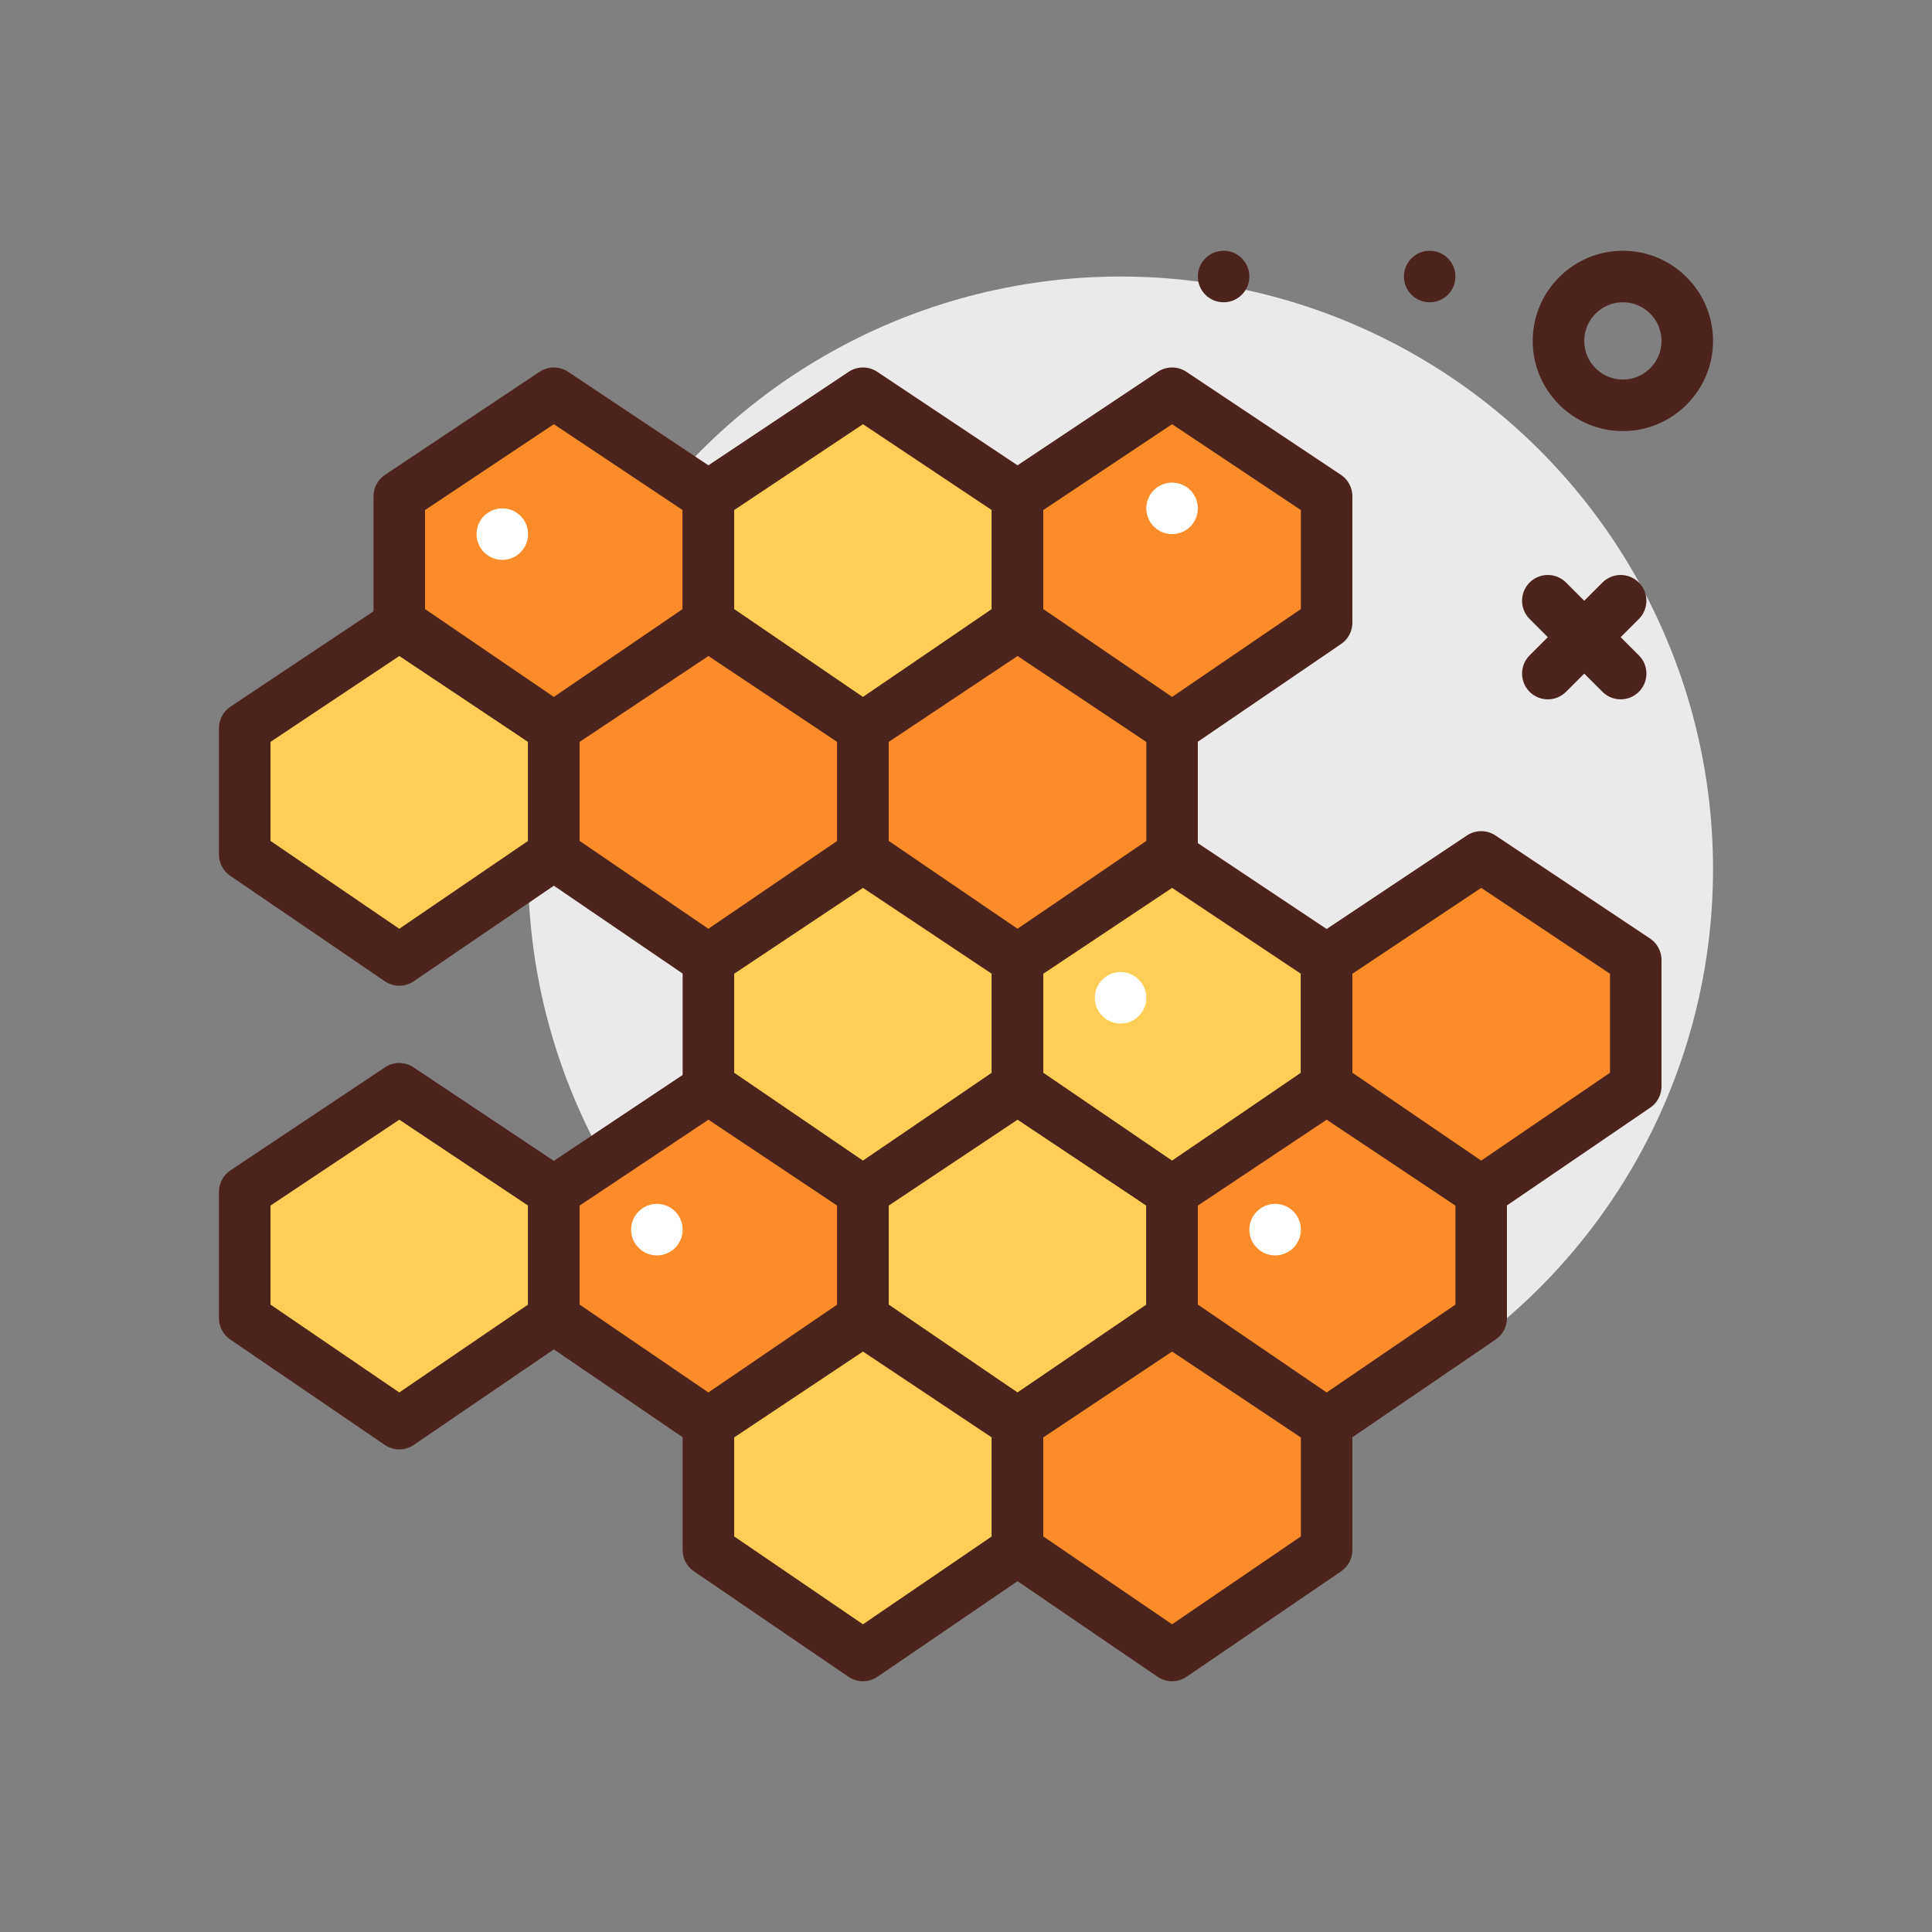 <svg id="bee-wax" enable-background="new 0 0 300 300" height="512" viewBox="0 0 300 300" width="512" xmlns="http://www.w3.org/2000/svg"><rect x="0" y="0" width="300" height="300" fill="#808080" stroke="none"/><g><circle cx="174" cy="134.938" fill="#eaeaea" r="92"/><g fill="#4c241d"><path d="m252 66.938c-7.719 0-14-6.281-14-14s6.281-14 14-14 14 6.281 14 14-6.281 14-14 14zm0-20c-3.309 0-6 2.691-6 6s2.691 6 6 6 6-2.691 6-6-2.691-6-6-6z"/><path d="m251.656 108.594c-1.023 0-2.047-.391-2.828-1.172l-11.312-11.312c-1.562-1.562-1.562-4.094 0-5.656s4.094-1.562 5.656 0l11.312 11.312c1.562 1.562 1.562 4.094 0 5.656-.781.781-1.804 1.172-2.828 1.172z"/><path d="m240.344 108.594c-1.023 0-2.047-.391-2.828-1.172-1.562-1.562-1.562-4.094 0-5.656l11.312-11.312c1.562-1.562 4.094-1.562 5.656 0s1.562 4.094 0 5.656l-11.312 11.312c-.781.781-1.805 1.172-2.828 1.172z"/><circle cx="222" cy="42.938" r="4"/><circle cx="190" cy="42.938" r="4"/></g><g><path d="m38 113.063v19.624l24 16.376 24-16.376v-19.624l-24-16z" fill="#ffce56"/><path d="m62 153.062c-.789 0-1.574-.232-2.254-.695l-24-16.375c-1.094-.746-1.746-1.982-1.746-3.304v-19.625c0-1.338.668-2.586 1.781-3.328l24-16c1.344-.895 3.094-.895 4.438 0l24 16c1.113.742 1.781 1.99 1.781 3.328v19.625c0 1.322-.652 2.559-1.746 3.305l-24 16.375c-.68.462-1.465.694-2.254.694zm-20-22.488 20 13.646 20-13.646v-15.371l-20-13.334-20 13.334z" fill="#4c241d"/></g><g><path d="m62 77.063v19.624l24 16.376 24-16.376v-19.624l-24-16z" fill="#fc8c29"/><path d="m86 117.062c-.789 0-1.574-.232-2.254-.695l-24-16.375c-1.094-.746-1.746-1.982-1.746-3.304v-19.626c0-1.338.668-2.586 1.781-3.328l24-16c1.344-.895 3.094-.895 4.438 0l24 16c1.113.742 1.781 1.99 1.781 3.328v19.625c0 1.322-.652 2.559-1.746 3.305l-24 16.375c-.68.463-1.465.695-2.254.695zm-20-22.488 20 13.646 20-13.646v-15.371l-20-13.334-20 13.334z" fill="#4c241d"/></g><g><path d="m86 113.063v19.624l24 16.376 24-16.376v-19.624l-24-16z" fill="#fc8c29"/><path d="m110 153.062c-.789 0-1.574-.232-2.254-.695l-24-16.375c-1.094-.746-1.746-1.982-1.746-3.304v-19.625c0-1.338.668-2.586 1.781-3.328l24-16c1.344-.895 3.094-.895 4.438 0l24 16c1.113.742 1.781 1.99 1.781 3.328v19.625c0 1.322-.652 2.559-1.746 3.305l-24 16.375c-.68.462-1.465.694-2.254.694zm-20-22.488 20 13.646 20-13.646v-15.371l-20-13.334-20 13.334z" fill="#4c241d"/></g><g><path d="m110 77.063v19.624l24 16.376 24-16.376v-19.624l-24-16z" fill="#ffce56"/><path d="m134 117.062c-.789 0-1.574-.232-2.254-.695l-24-16.375c-1.094-.746-1.746-1.982-1.746-3.304v-19.626c0-1.338.668-2.586 1.781-3.328l24-16c1.344-.895 3.094-.895 4.438 0l24 16c1.113.742 1.781 1.99 1.781 3.328v19.625c0 1.322-.652 2.559-1.746 3.305l-24 16.375c-.68.463-1.465.695-2.254.695zm-20-22.488 20 13.646 20-13.646v-15.371l-20-13.334-20 13.334z" fill="#4c241d"/></g><g><path d="m134 113.063v19.624l24 16.376 24-16.376v-19.624l-24-16z" fill="#fc8c29"/><path d="m158 153.062c-.789 0-1.574-.232-2.254-.695l-24-16.375c-1.094-.746-1.746-1.982-1.746-3.305v-19.625c0-1.338.668-2.586 1.781-3.328l24-16c1.344-.895 3.094-.895 4.438 0l24 16c1.113.742 1.781 1.99 1.781 3.328v19.625c0 1.322-.652 2.559-1.746 3.305l-24 16.375c-.68.463-1.465.695-2.254.695zm-20-22.488 20 13.646 20-13.646v-15.371l-20-13.334-20 13.334z" fill="#4c241d"/></g><g><path d="m158 77.063v19.624l24 16.376 24-16.376v-19.624l-24-16z" fill="#fc8c29"/><path d="m182 117.062c-.789 0-1.574-.232-2.254-.695l-24-16.375c-1.094-.746-1.746-1.982-1.746-3.304v-19.626c0-1.338.668-2.586 1.781-3.328l24-16c1.344-.895 3.094-.895 4.438 0l24 16c1.113.742 1.781 1.99 1.781 3.328v19.625c0 1.322-.652 2.559-1.746 3.305l-24 16.375c-.68.463-1.465.695-2.254.695zm-20-22.488 20 13.646 20-13.646v-15.371l-20-13.334-20 13.334z" fill="#4c241d"/></g><g><path d="m38 185.063v19.624l24 16.376 24-16.376v-19.624l-24-16z" fill="#ffce56"/><path d="m62 225.062c-.789 0-1.574-.232-2.254-.695l-24-16.375c-1.094-.746-1.746-1.982-1.746-3.304v-19.625c0-1.338.668-2.586 1.781-3.328l24-16c1.344-.895 3.094-.895 4.438 0l24 16c1.113.742 1.781 1.99 1.781 3.328v19.625c0 1.322-.652 2.559-1.746 3.305l-24 16.375c-.68.462-1.465.694-2.254.694zm-20-22.488 20 13.646 20-13.646v-15.371l-20-13.334-20 13.334z" fill="#4c241d"/></g><g><path d="m86 185.063v19.624l24 16.376 24-16.376v-19.624l-24-16z" fill="#fc8c29"/><path d="m110 225.062c-.789 0-1.574-.232-2.254-.695l-24-16.375c-1.094-.746-1.746-1.982-1.746-3.304v-19.625c0-1.338.668-2.586 1.781-3.328l24-16c1.344-.895 3.094-.895 4.438 0l24 16c1.113.742 1.781 1.99 1.781 3.328v19.625c0 1.322-.652 2.559-1.746 3.305l-24 16.375c-.68.462-1.465.694-2.254.694zm-20-22.488 20 13.646 20-13.646v-15.371l-20-13.334-20 13.334z" fill="#4c241d"/></g><g><path d="m110 149.063v19.624l24 16.376 24-16.376v-19.624l-24-16z" fill="#ffce56"/><path d="m134 189.062c-.789 0-1.574-.232-2.254-.695l-24-16.375c-1.094-.746-1.746-1.982-1.746-3.305v-19.625c0-1.338.668-2.586 1.781-3.328l24-16c1.344-.895 3.094-.895 4.438 0l24 16c1.113.742 1.781 1.99 1.781 3.328v19.625c0 1.322-.652 2.559-1.746 3.305l-24 16.375c-.68.463-1.465.695-2.254.695zm-20-22.488 20 13.646 20-13.646v-15.371l-20-13.334-20 13.334z" fill="#4c241d"/></g><g><path d="m134 185.063v19.624l24 16.376 24-16.376v-19.624l-24-16z" fill="#ffce56"/><path d="m158 225.062c-.789 0-1.574-.232-2.254-.695l-24-16.375c-1.094-.746-1.746-1.982-1.746-3.305v-19.625c0-1.338.668-2.586 1.781-3.328l24-16c1.344-.895 3.094-.895 4.438 0l24 16c1.113.742 1.781 1.99 1.781 3.328v19.625c0 1.322-.652 2.559-1.746 3.305l-24 16.375c-.68.463-1.465.695-2.254.695zm-20-22.488 20 13.646 20-13.646v-15.371l-20-13.334-20 13.334z" fill="#4c241d"/></g><g><path d="m110 221.063v19.624l24 16.376 24-16.376v-19.624l-24-16z" fill="#ffce56"/><path d="m134 261.062c-.789 0-1.574-.232-2.254-.695l-24-16.375c-1.094-.746-1.746-1.982-1.746-3.305v-19.625c0-1.338.668-2.586 1.781-3.328l24-16c1.344-.895 3.094-.895 4.438 0l24 16c1.113.742 1.781 1.99 1.781 3.328v19.625c0 1.322-.652 2.559-1.746 3.305l-24 16.375c-.68.463-1.465.695-2.254.695zm-20-22.488 20 13.646 20-13.646v-15.371l-20-13.334-20 13.334z" fill="#4c241d"/></g><g><path d="m158 221.063v19.624l24 16.376 24-16.376v-19.624l-24-16z" fill="#fc8c29"/><path d="m182 261.062c-.789 0-1.574-.232-2.254-.695l-24-16.375c-1.094-.746-1.746-1.982-1.746-3.305v-19.625c0-1.338.668-2.586 1.781-3.328l24-16c1.344-.895 3.094-.895 4.438 0l24 16c1.113.742 1.781 1.99 1.781 3.328v19.625c0 1.322-.652 2.559-1.746 3.305l-24 16.375c-.68.463-1.465.695-2.254.695zm-20-22.488 20 13.646 20-13.646v-15.371l-20-13.334-20 13.334z" fill="#4c241d"/></g><g><path d="m158 149.063v19.624l24 16.376 24-16.376v-19.624l-24-16z" fill="#ffce56"/><path d="m182 189.062c-.789 0-1.574-.232-2.254-.695l-24-16.375c-1.094-.746-1.746-1.982-1.746-3.305v-19.625c0-1.338.668-2.586 1.781-3.328l24-16c1.344-.895 3.094-.895 4.438 0l24 16c1.113.742 1.781 1.99 1.781 3.328v19.625c0 1.322-.652 2.559-1.746 3.305l-24 16.375c-.68.463-1.465.695-2.254.695zm-20-22.488 20 13.646 20-13.646v-15.371l-20-13.334-20 13.334z" fill="#4c241d"/></g><g><path d="m182 185.063v19.624l24 16.376 24-16.376v-19.624l-24-16z" fill="#fc8c29"/><path d="m206 225.062c-.789 0-1.574-.232-2.254-.695l-24-16.375c-1.094-.746-1.746-1.982-1.746-3.305v-19.625c0-1.338.668-2.586 1.781-3.328l24-16c1.344-.895 3.094-.895 4.438 0l24 16c1.113.742 1.781 1.99 1.781 3.328v19.625c0 1.322-.652 2.559-1.746 3.305l-24 16.375c-.68.463-1.465.695-2.254.695zm-20-22.488 20 13.646 20-13.646v-15.371l-20-13.334-20 13.334z" fill="#4c241d"/></g><g><path d="m206 149.063v19.624l24 16.376 24-16.376v-19.624l-24-16z" fill="#fc8c29"/><path d="m230 189.062c-.789 0-1.574-.232-2.254-.695l-24-16.375c-1.094-.746-1.746-1.982-1.746-3.305v-19.625c0-1.338.668-2.586 1.781-3.328l24-16c1.344-.895 3.094-.895 4.438 0l24 16c1.113.742 1.781 1.99 1.781 3.328v19.625c0 1.322-.652 2.559-1.746 3.305l-24 16.375c-.68.463-1.465.695-2.254.695zm-20-22.488 20 13.646 20-13.646v-15.371l-20-13.334-20 13.334z" fill="#4c241d"/></g><circle cx="78" cy="82.938" fill="#fff" r="4"/><circle cx="102" cy="190.938" fill="#fff" r="4"/><circle cx="174" cy="154.938" fill="#fff" r="4"/><circle cx="198" cy="190.938" fill="#fff" r="4"/><circle cx="182" cy="78.938" fill="#fff" r="4"/></g></svg>